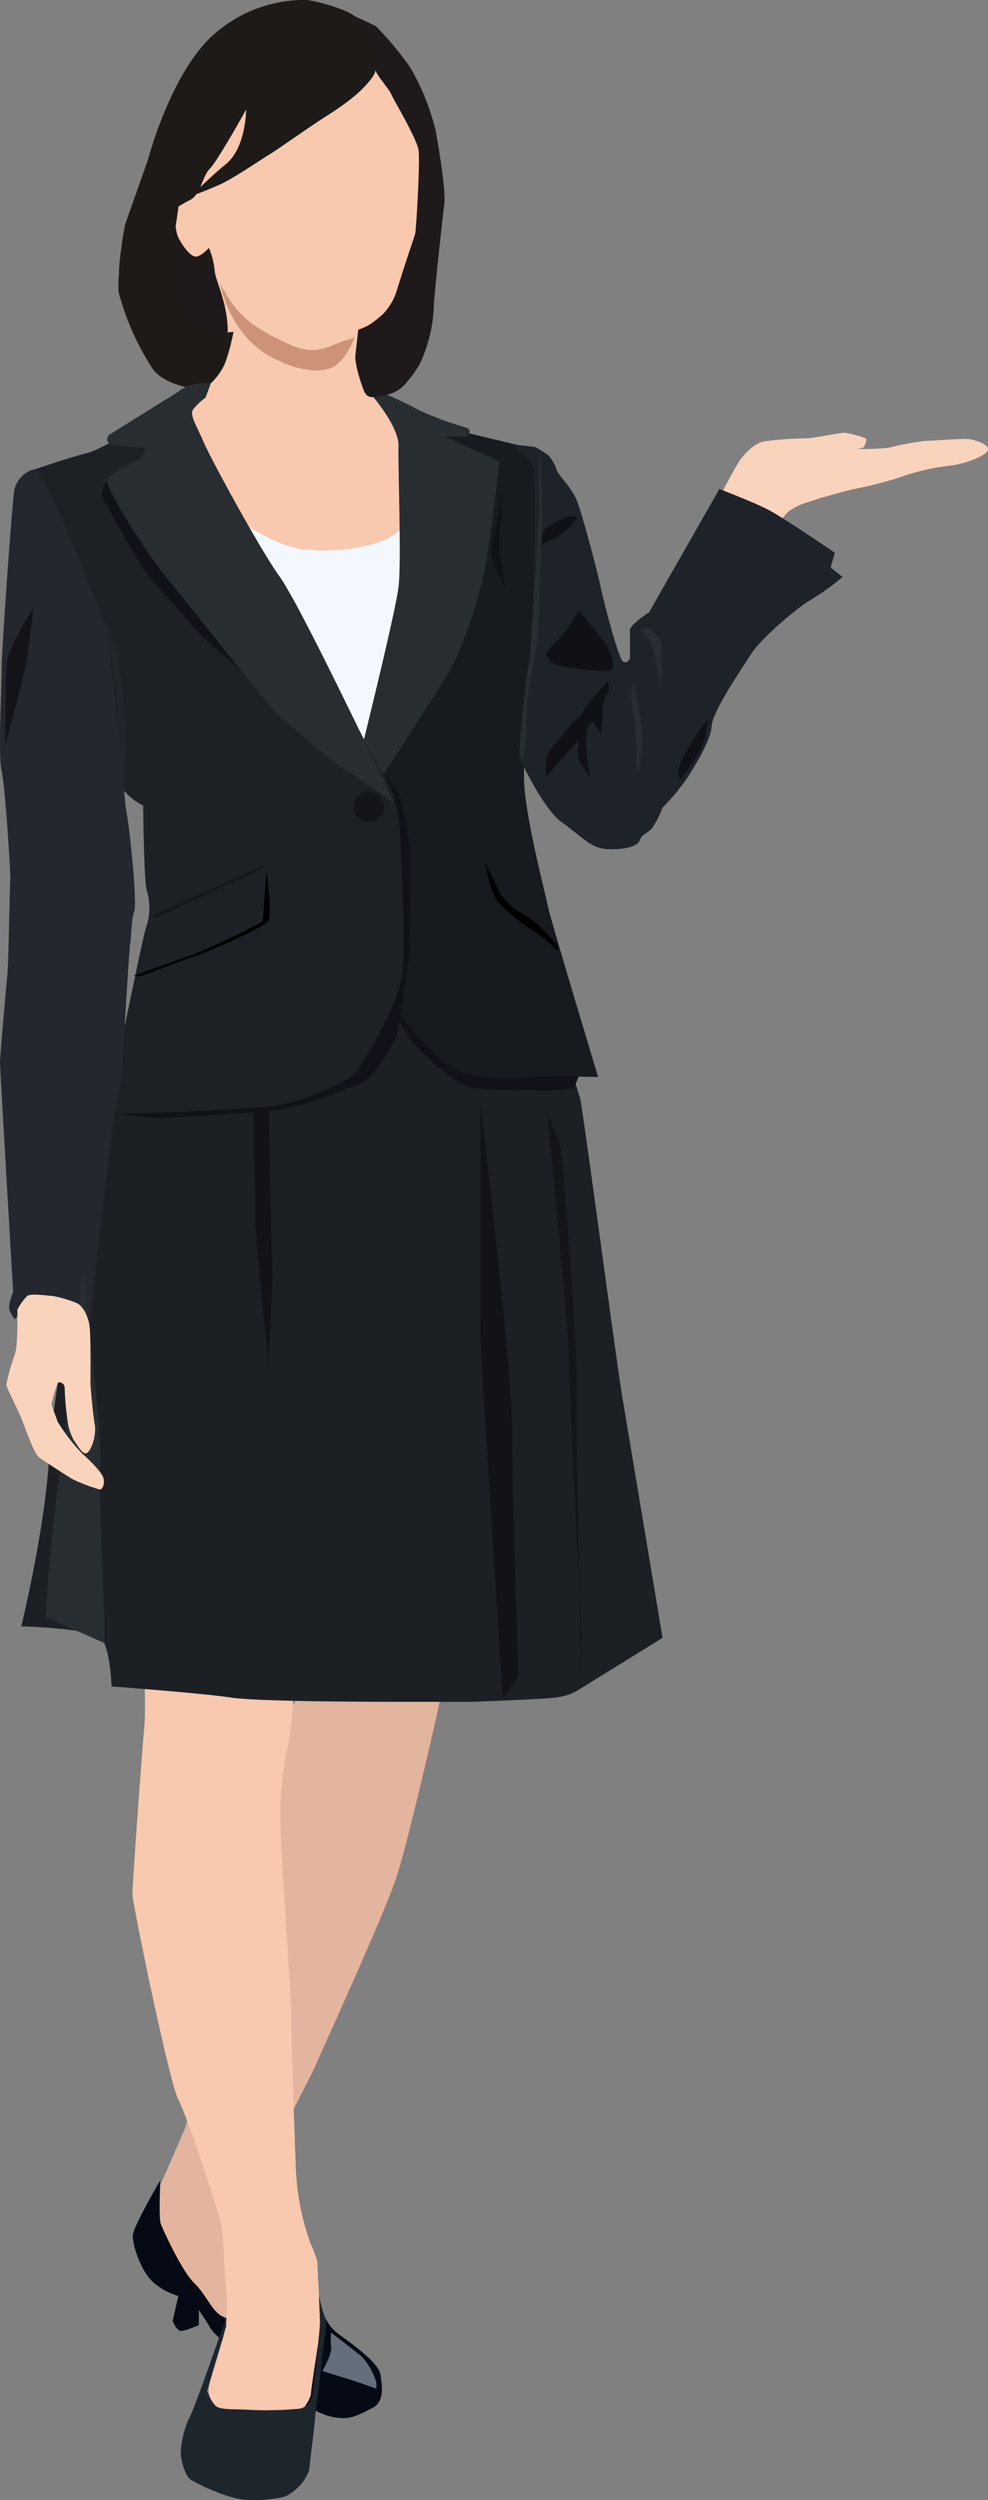 <svg xmlns="http://www.w3.org/2000/svg" viewBox="0 0 155.67 393.53"><rect x="0" y="0" width="155.67" height="393.53" fill="#808080" stroke="none"/><g id="圖層_2" data-name="圖層 2"><g id="レイヤー_1" data-name="レイヤー 1"><path d="M114.15,76.75s2-3.78,2.55-4.46,2-2.49,3.72-2.81a56.43,56.43,0,0,1,6.75-.49c.91,0,5.11-.87,5.92-.87a15.4,15.4,0,0,1,3.33.9c.29.13-.26,1.39-.42,1.43s-.88.22-.88.22a46.28,46.28,0,0,0,4.79-.16A44.88,44.88,0,0,1,146,69.38c1.49,0,5.79-.42,6.85-.23s3.11.88,2.81,1.72-3.42,2.16-6.17,2.45a36.14,36.14,0,0,0-8.08,1.94,63.55,63.55,0,0,1-7,1.75c-1.68.42-5.43,1.42-7,2a10.24,10.24,0,0,0-3.23,1.55,25.66,25.66,0,0,0-1.94,2.36c-.1.19-2.33-1.78-4-2.36a27.11,27.11,0,0,0-4.1-1.39C113.08,79,114.15,76.75,114.15,76.75Z" style="fill:#fad3bc"/><path d="M23.79,350.65s8.27,12.66,9.43,13.83,13.32,6.2,15.65,6.46,1.81-6.33,1.81-6.33-8.8-19-8.92-21.59,7.62-16.94,7.88-17.71,11-24.05,12.93-30.12,7-28.18,7-28.83-19.91-3.1-19.91-3.1S39.43,276.44,38.91,288s-9,45.37-9.82,47.18-3.72,8.74-4.16,9.33S23.71,350,23.79,350.65Z" style="fill:#e3b59e"/><path d="M50.29,361.37s.19,3.95,3,6,6.4,4.65,6.66,6.46.71,4.27-1.42,5.3-3.24,1.87-6,1.36-7-3.3-10.47-6.14-8.27-6.73-8.92-7.89-1.81-2.84-1.81-2.84V366s-2.26,1-2.9.91-1.23-1.55-1.23-1.55l.9-3.95a10.1,10.1,0,0,1-4.27-2.45c-1.74-1.81-3-5.69-2.9-7.11s4.33-8.66,4.33-8.66-.26,6,.06,6.85,3.3,7.43,5.3,9.37,2.72,4.4,4.46,5.24,12,4.72,13.45,3.36S50.29,361.37,50.29,361.37Z" style="fill:#050a14"/><path d="M52.18,367.19s3.73,2.86,4.8,3.76a10.2,10.2,0,0,1,2.32,4.1V376s-1.3-.44-2.52-.88-6-1.89-6-1.89,1.55-2.52,1.41-3.87A7.91,7.91,0,0,1,52.18,367.19Z" style="fill:#656f7c"/><path d="M35.26,379.41a72.4,72.4,0,0,0,9.65,1A4.76,4.76,0,0,0,49,376.89c0-1,1.4-9.36,1.45-10.47S50,356.67,50,356a15.45,15.45,0,0,0-1-2.66,39.35,39.35,0,0,1-2.37-11.59c-.25-6.3-.74-21.26-.74-24.69S44,289.73,44.18,284.88a50.73,50.73,0,0,1,1.26-10.38c.39-1,1.22-12.31,1.22-12.31l-23.91-.68s.2,8.44,0,10.18-1.92,25.11-1.88,26.57,5.76,29.37,7.21,32.19,6.6,18.22,6.89,20.45.49,8.46.68,9.7a23,23,0,0,1-.26,6.3c-.42,2.2-2.33,7.76-2.46,8.79A3.33,3.33,0,0,0,35.26,379.41Z" style="fill:#f8c9ae"/><path d="M39.09,393.52a21.64,21.64,0,0,0,5.72-.49,7.43,7.43,0,0,0,3.93-4.27c0-.72.77-6.35.87-7.8s1.21-9.45,1.16-10,.89-5.09.49-6a29.77,29.77,0,0,1-1-3.54s.15,3.5.15,4.27-1,11-1.32,11.82a2.43,2.43,0,0,1-2,1.66,56.94,56.94,0,0,1-7.52.19c-2.47-.19-5,.08-5.7-.73a7.21,7.21,0,0,1-1.23-2.23c0-.24,3-10.22,3-10.22l0-1.46s-5,14.64-5.95,16.19a14.21,14.21,0,0,0-1.21,5.34c0,.63.58,3.44,1.55,4.07S36.22,393.54,39.09,393.52Z" style="fill:#1d252d"/><path d="M17.58,171.21s-9.31,46.54-9.82,57.66S3.36,256,3.36,256s11,.35,12.51,1.81,1.71,7.66,1.71,7.66,14.29,1.06,18.75,1.74,22.68.68,29.28.68h8.72s11.31-.39,13.51-.71a8.77,8.77,0,0,0,3.62-1.36l12.93-8s-5.24-31.42-6.27-37.49S92,175.61,91.4,172.89a76.58,76.58,0,0,0-2.85-8s-23.27-13.06-26.76-12.67-12.41,3.1-16.42,4.27S17.58,171.21,17.58,171.21Z" style="fill:#1c2024"/><path d="M88.14,171.66s-11.7.13-14.16-.52-8.4-6.07-9.3-7.43S61.83,159,61.83,159l1.63-4.06a35.87,35.87,0,0,0,3.87,6.77c2.19,2.85,6.46,5.76,10.66,5.82s8.53-1.1,9.7-.52a40.38,40.38,0,0,0,3.88,1.49l-1.18,2.87Z" style="fill:#111219"/><path d="M25.85,38.18a11.31,11.31,0,0,0,0,8.48C27.75,51,27.26,52,32.5,53.3s9.77-11.16,8.74-13.43-5.67-14.64-8-14.46S29.8,23,28.05,26.82,25.85,38.18,25.85,38.18Z" style="fill:#1e191b"/><path d="M26.82,67.41s8.77-10.83,9-14c.46-5.06-1.94-9.23-2-10.88a12.6,12.6,0,0,0-.9-3.51s-1.35,1.52-2.23,1.36-2.23-2.14-2.68-3.2-1.16-7-.19-7.34,2.74-.87,3.42,0-.94-5.75,2.26-9.34,7.86-7.37,11.25-8.43S55.07,9.62,57.14,10.3s6.82,3.1,7.3,4.07S67,25.52,67,25.52l-.68,6.82s-.74,4.53-1,5.53S62.6,47.34,61.44,48.5s-3.3,2.28-3.88,3.73a16.63,16.63,0,0,0-.73,5.43c0,1.7,4.14,6.52,4.67,7.19a32.77,32.77,0,0,1,2.81,6c1.3,3.24,1,14.29.07,16s.71,5.49-9.24,4.78-14.74-.13-18.3-4.13-6.65-10.86-7.3-12.22S26.82,67.41,26.82,67.41Z" style="fill:#f8c9ae"/><path d="M32.06,78.17s9.7,7.47,15.32,8.24S59.69,86,62.21,84.08s8.63-8.33,8.63-8.33a151.15,151.15,0,0,0-3.29,22.1c-.78,11.54-9.22,23.27-9.89,23.85s-16-16.77-20-25.5A85.59,85.59,0,0,1,32.06,78.17Z" style="fill:#f2f8fd"/><path d="M64.35,65.08s6.69,2.4,7.36,2.59,13,3.13,13,3.13.38,24.84,0,27.93-2.49,19-2.1,24.91,3.36,17.2,3.74,19.13,7.89,26.76,7.89,26.76-5.56-.13-9.57,0-9.69.65-12.79-1.16S63.1,160.5,62,157.9s-4.85-36.18-4.85-36.18S65.8,105,67.35,91.58,64.35,65.08,64.35,65.08Z" style="fill:#171a1e"/><path d="M57.46,60.9s5.43,5.83,5.33,9.32.49,18.23,0,22.2-5.45,24-5.45,24l2.82,5.84s8.64-13.06,10.67-16.65,4.56-11,5.53-15.81S78.7,72.64,78.7,72.64s-7.52-3.49-8.49-3.78,3.24-.08,3.24-.08,1.32-1.08-.14-1.52a44.88,44.88,0,0,1-7.51-2.81C63.62,63.24,58.38,60.84,57.46,60.9Z" style="fill:#282d31"/><path d="M81.77,119.13s3.74,8.2,6.78,10.33,4.46,4.07,7.11,4.2,4.85-.39,5.17-1.42,1.17-.91,2-2a13.94,13.94,0,0,0,1.55-3.1,34.44,34.44,0,0,0,3.75-4.46c1.29-2,3.88-6.07,4-8.4s4.85-9.18,6.34-11.51,7.43-7.36,9.37-8.4a37.65,37.65,0,0,0,4.91-3.55l-1.87-1.49.65-2.33s-8-5.43-10.09-6.54c-1.73-1-6.38-2.81-7.73-3.35l-.36-.14L102.26,96.4s-3,1.89-3,2.81,0,4.41,0,4.41-.39,1-1.12.49S95,94.22,94.64,92.42s-3-12.07-3.92-14S88,74.82,87.71,74a6,6,0,0,0-1.36-2.37,23.44,23.44,0,0,0-2-1.26l-4.19-.49s3.51,2.09,3.9,3.83,0,20.17,0,21.72.29,7.71-.68,10.57S81.77,119.13,81.77,119.13Z" style="fill:#1e2229"/><path d="M48.45,0A21.48,21.48,0,0,0,34,5.16c-7,5.82-10.69,20-10.69,20L19.75,35.22a61.51,61.51,0,0,0-1,7.17,16.32,16.32,0,0,0,.77,4.27s1.85-7.66,3-9.55,5.66-4.76,7.4-5.62,1.91-3.7,3.14-4.93,5.72-9.31,5.72-9.31,0,6.08-3.27,8.66c-2.06,1.65-5.47,5-5.47,5s2.73-1,4.79-1.95,6.32-3.86,7.62-4.64,6.18-4.28,9.16-6.16,5.85-4.07,7.27-6.33-1.29-7.92-2-8.52a9.74,9.74,0,0,0-2.91-1.77A28.67,28.67,0,0,0,48.45,0Z" style="fill:#1e1a17"/><path d="M19.53,36.39s-1.19,7.94-.8,9.74a41,41,0,0,0,5.38,12c1.81,2.41,6.29,3.13,7.4,3.09S34,59.75,35,58.1s1.79-5.87,1.79-5.87l-2.23.27c-1.21.15-4.65-1.09-5.72-2.64s-1.66-12.11-1.41-13,.83-5.33.83-5.33S20.48,32.46,19.53,36.39Z" style="fill:#1e1a17"/><path d="M59.23,4.13a48.79,48.79,0,0,1,5.47,6.59,38,38,0,0,1,3.94,9.83c.6,3.28,1.62,9.63,1.36,11.63S68.32,47,68.32,48.92a23.72,23.72,0,0,1-2.13,8.28,17.42,17.42,0,0,1-2,2.84A5.52,5.52,0,0,1,61,62.13c-1.6.24-3,1-3.65-.6S55.85,57,56,55.9l.44-4a9.39,9.39,0,0,0,6.08-6.17c1.55-5,2.78-8.47,2.91-9s.78-11.19.52-13.06S62,15.7,61.66,14.86s-2.41-3.14-2.43-3.71S57.36,3.85,56.1,3A19.35,19.35,0,0,0,53,1.43,57.31,57.31,0,0,1,59.23,4.13Z" style="fill:#1e191b"/><path d="M34.58,44.27A6.59,6.59,0,0,0,35.49,46,14.31,14.31,0,0,0,40,51.15,33.21,33.21,0,0,0,45.18,54,9.83,9.83,0,0,0,49,55.13a9.11,9.11,0,0,0,3.62-.86c.61-.24,1.21-.49,1.83-.7.29-.1,1.35-.23,1.48-.55-.75,1.83-1.84,4-3.74,4.9a7.08,7.08,0,0,1-3.77.27,14,14,0,0,1-4.48-1.4C39,54.66,35.79,50,34.58,44.27Z" style="fill:#cc9378"/><path d="M63,125.19l0,.1c.22.81,1.66,6.37,1.66,9.66,0,3.56,0,15.77-.33,16.74s-1.35,10.73-2,11.83-3,5.88-5.56,7-9.44,3.75-12.54,4.14-17.39,1.42-19.71,1.29-5.69-.61-5.69-.61S54,171,56.3,166s6.59-30.12,6.72-34-2.56-9.08-2.56-9.08l.49-.76Z" style="fill:#111219"/><path d="M23.14,66.34s-7.17,4.46-9.5,5-9.21,2.9-9.21,2.9S18.1,122.38,19.16,124a10,10,0,0,0,3.4,2.81s.1,12,.58,13.38a9.47,9.47,0,0,1,0,5.43c-.58,1.26-3.68,17.36-4,18s-2.28,11.1-2.28,11.1.93.54,3.93.54,15.42-.58,21-1S55,170.28,56.2,168.63s6.21-10,7.08-14.74-.24-21.43-.34-24a23.21,23.21,0,0,0-1.45-6c-.05-.19-29.75-53.61-30.59-55.88S29,63,29,63Z" style="fill:#1d2125"/><path d="M12.6,89.84s4.85,9.11,5.69,12.54a80.2,80.2,0,0,1,1.49,13.83c-.13,1.87-.26,7.56-.26,7.56l-.71.71s-.07-10.34-.32-13.18-.51-7.24-1.61-9.83S12.6,89.84,12.6,89.84Z" style="fill:#24242d"/><path d="M17.33,75s-1.8,2.26-1.13,3.43S22.36,90,24.56,92.1s6.27,7.24,7.5,8.27,9.57,8.6,9.57,8.6-16.87-21.2-18-24.24S17.33,75,17.33,75Z" style="fill:#111219"/><path d="M28,61.72l-10.8,6.72s-.71.76,0,1.32,5.63.69,5.63.69a2.21,2.21,0,0,1-1.17,2c-1.22.58-4.7,2.13-4.77,3.3s5.55,10.6,9.62,15.51,16.22,20.55,17.91,21.85,8.14,7,9.69,7.88,4.53,3,5.62,3.69,2.14,1.87,2.2,1.61-3.84-8.55-4.57-9.87S47,94.85,44,90.68,33.32,72.45,32.06,69.54s-2.26-4.3-1.58-5.17a11.57,11.57,0,0,1,1.9-1.78l.82-2.19A6.56,6.56,0,0,0,28,61.72Z" style="fill:#282d31"/><path d="M5.25,73.91a4.27,4.27,0,0,0-3,3.29C1.86,79.77.26,102.31.26,105.32s-.58,13.47,0,16.09,1.45,16.39,1.36,17.16-.26,12.93-.46,14.87S0,166.37,0,167.27,2.07,203.4,2.07,203.4s-.84,2-.58,2.78a5.44,5.44,0,0,0,.87,1.52,3,3,0,0,1,2.1-1.52c1.58-.16,4.89-.35,6.47.5s3.16,1.83,3.16,1.83,3.74-33.52,4.35-35.59a20.17,20.17,0,0,0,.74-3.61s1.15-19.93,1.34-20.85.15-3.68.63-5S20.52,131.2,20,128.25a35.64,35.64,0,0,1-.49-5.24s-2.2-21.18-2.67-23.12S7.46,74,5.25,73.91Z" style="fill:#24272e"/><path d="M75.69,173.48s5,41.69,5,51.58,1,39,1,39l-2.46,3.17s-3.65-55.33-3.55-57.9S75.69,173.48,75.69,173.48Z" style="fill:#121317"/><path d="M86.23,175.32s3.36,33.77,3.36,37.65,1.89,42.14,2,43,0,8.27,0,8.27-.82-35.55-.69-44-2.2-38.33-2.65-40S86.23,175.32,86.23,175.32Z" style="fill:#131519"/><path d="M13,199.65s3.1,26,2.81,30.74.63,24.24.63,24.24v4l-9.26-4.08S7.91,242.46,9.28,233,13,199.65,13,199.65Z" style="fill:#282d31"/><path d="M42.34,174.94s.51,23.86.58,25.34-.58,14.61-.58,14.61-2.2-20.49-2.14-23.2-.32-16.29-.32-16.58S41.82,173.44,42.34,174.94Z" style="fill:#121317"/><path d="M2.73,206.2s.15,5.48-.39,7A32.82,32.82,0,0,0,1,217.93c0,.49,1.56,3.39,2.33,5.24s2,5.67,2.91,6.3,4.36,2.91,5.33,3.44a27.83,27.83,0,0,0,4.12,1.55c.49.1.88-1,.58-1.89s-2.23-2.81-3.24-3.68a28.48,28.48,0,0,1-4-5.19c-.14-.58-.87-2.23-.92-2.72a23.53,23.53,0,0,1,1-3.29c0-.16,1.08-.2,1.08.82a43.13,43.13,0,0,0,.44,5,8.43,8.43,0,0,0,1,3.2c.63.83,1.41,2.43,2.09,2s1.5-2.76,1.21-4.46-.68-5.87-.68-6.74.08-7.84-.18-9.08-1-3-2.15-3.38a19,19,0,0,0-3.68-1.06c-.68,0-3.25-.44-3.93,0A8,8,0,0,0,2.73,206.2Z" style="fill:#fad3bc"/><path d="M95.76,107.26s-3.59,3.87-3.88,4.7-1.55,1.45-2.37,2.62-3.3,3.87-3.45,4.55a22.73,22.73,0,0,0,0,3.13s4.85-5.5,5.09-5.74-.58,2.18.29,3.53,1.41,2.44,1.46,2.21-.73-4.77-.53-6.28.63-2.57,1.06-2.32a5,5,0,0,1,1.21,2,29,29,0,0,0,.34-4.26,3.78,3.78,0,0,1,.78-2.33C96.2,108.61,95.76,107.26,95.76,107.26Z" style="fill:#0f1117"/><path d="M100,107.26a52.47,52.47,0,0,0,.87,5.47,20.32,20.32,0,0,1,0,7.28,7.93,7.93,0,0,1-.58,1.71s0-6.61-.29-8.21a39.1,39.1,0,0,1-.59-4.12A14.71,14.71,0,0,1,100,107.26Z" style="fill:#282d31"/><path d="M102.11,98.73s2.13,1.69,2.13,2.61v7.13c0,.24-1.16-6.5-1.84-7.47a11.58,11.58,0,0,0-1.7-1.84Z" style="fill:#282d31"/><path d="M91.2,96.11s3.64,4.31,4.17,5.18a17.36,17.36,0,0,1,1.12,2.52c0,.15.24,1.26,0,1.56s-2.09.38-4.75,0-5-.68-5.14-1.41-1.36-.43.38-2.2a22,22,0,0,0,2.77-3.38C90.33,97.61,91.2,96.11,91.2,96.11Z" style="fill:#0f1117"/><path d="M111.47,113.24A12.06,12.06,0,0,1,110.4,118a43.55,43.55,0,0,1-3.17,4.65c-.09.13-1-1,.65-3.91A50.16,50.16,0,0,1,111.47,113.24Z" style="fill:#0f1117"/><path d="M79.31,77s-.74,7.38-.61,9.23.52,2.24.52,4.31a8,8,0,0,0,1.61,4.14s-3.78-6.31-3.43-7.86S79.31,77,79.31,77Z" style="fill:#0f1117"/><path d="M90.2,82.57a11.92,11.92,0,0,1-2.91,2.23,8.19,8.19,0,0,0-2.1,1.08,4.67,4.67,0,0,1,.49-2.35,12.85,12.85,0,0,1,3.23-2.06c.64-.33,2.2-.17,2.07,0S90.2,82.57,90.2,82.57Z" style="fill:#0f1117"/><path d="M85.19,72.45s.29,8,.29,8.29-.73,20.12-.73,20.12-2,9.73-1.82,11.86a52.46,52.46,0,0,1-.52,6.91l-.6-1.21s.92-11.13,1.25-12.29a45.08,45.08,0,0,0,.59-5L85,80.55l-.18-9.49Z" style="fill:#282d31"/><path d="M76.5,135.89s.64,4.78,2.26,6.46a33.41,33.41,0,0,0,5.33,4.24,19.61,19.61,0,0,1,3.59,2.94c.16.35.48-.65-.23-1.23s-2.45-2.91-4.68-4.2a10.29,10.29,0,0,1-3.85-3.3C78.4,139.93,76.5,135.89,76.5,135.89Z"/><path d="M42,136.63s.84,7.18.33,8.28S31.67,150.3,31,150.43s-7.76,2.94-8.53,3.14a2.65,2.65,0,0,1-1.35,0s6.42-2.32,8.85-3.14A108.61,108.61,0,0,0,41.3,145.1c.26-.32.42-6.25.62-6.92A4.79,4.79,0,0,0,42,136.63Z"/><path d="M.85,117.29s2.92-11,3.26-12.83,1.17-8.82,1.17-8.82-3.82,5.93-4.16,8.53S.85,117.29.85,117.29Z" style="fill:#13141a"/><path d="M60.52,127a2.4,2.4,0,1,1-2.4-2.4A2.4,2.4,0,0,1,60.52,127Z" style="fill:#131519"/><polygon points="24.01 144.25 41.42 136.25 41.42 136.63 24.5 144.49 24.01 144.25" style="fill:#131519"/></g></g></svg>